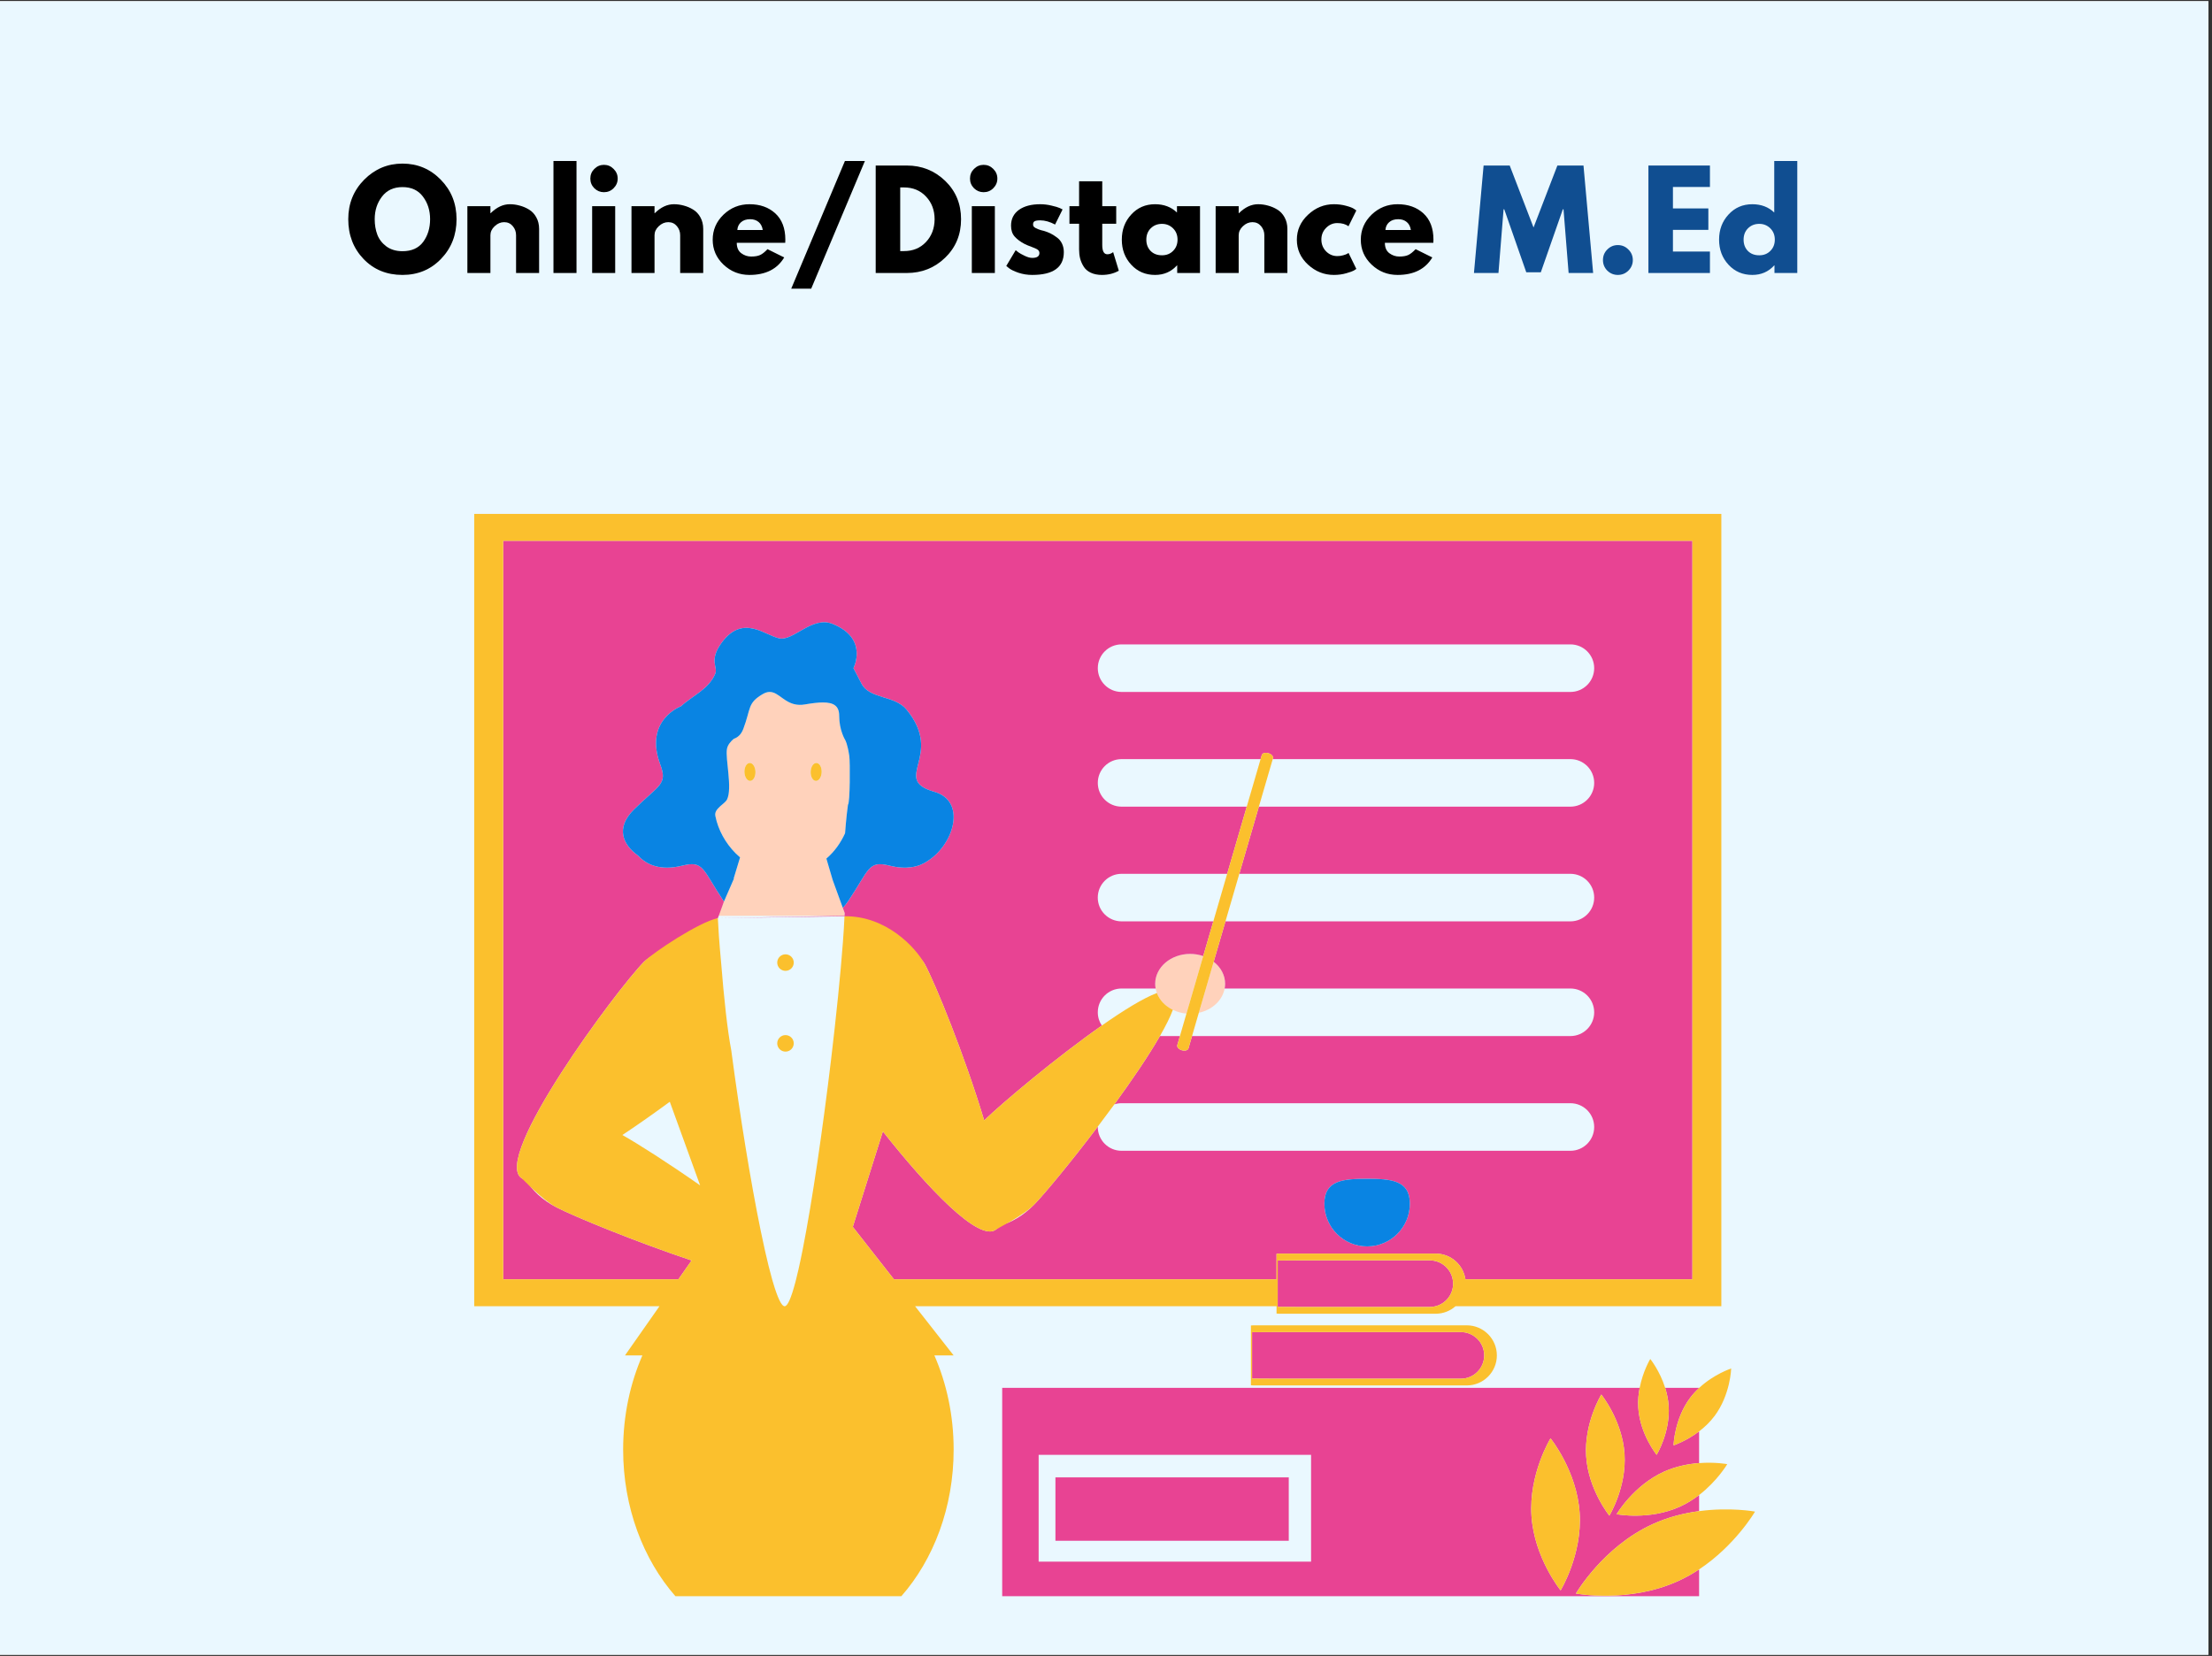 <svg xmlns="http://www.w3.org/2000/svg" xmlns:xlink="http://www.w3.org/1999/xlink" width="406" zoomAndPan="magnify" viewBox="0 0 304.5 228" height="304" preserveAspectRatio="xMidYMid meet" version="1.0"><rect x="0" y="0" width="304.5" height="228" fill="#333333" stroke="none"/><defs><g/><clipPath id="075fae6951"><path d="M 0 0.188 L 304 0.188 L 304 227.812 L 0 227.812 Z M 0 0.188 " clip-rule="nonzero"/></clipPath></defs><g clip-path="url(#075fae6951)"><path fill="#ffffff" d="M 0 0.188 L 304.5 0.188 L 304.5 235.688 L 0 235.688 Z M 0 0.188 " fill-opacity="1" fill-rule="nonzero"/><path fill="#ffffff" d="M 0 0.188 L 304.5 0.188 L 304.5 228.188 L 0 228.188 Z M 0 0.188 " fill-opacity="1" fill-rule="nonzero"/><path fill="#eaf8ff" d="M 0 0.188 L 304.5 0.188 L 304.5 228.188 L 0 228.188 Z M 0 0.188 " fill-opacity="1" fill-rule="nonzero"/></g><path fill="#ffd2bb" d="M 116.336 101.867 C 116.332 101.863 116.328 101.859 116.328 101.859 C 116.328 101.859 115.523 100.555 115.523 98.566 C 115.523 97.199 114.766 96.715 113.281 96.719 C 112.609 96.719 111.789 96.82 110.82 96.988 C 110.527 97.039 110.262 97.055 110.012 97.047 C 108.012 96.977 107.219 95.23 105.906 95.273 C 105.633 95.281 105.34 95.367 105.004 95.562 C 102.863 96.812 103.398 97.523 102.316 100.375 C 102.031 101.137 101.555 101.539 101.008 101.727 C 100.598 102.07 100.176 102.551 100.07 103.109 C 99.824 104.477 100.855 108.531 100.07 110.094 C 100.059 110.121 100.035 110.148 100.02 110.176 C 100.004 110.199 99.992 110.219 99.973 110.242 C 99.949 110.273 99.922 110.305 99.891 110.336 C 99.875 110.355 99.855 110.379 99.836 110.398 C 99.801 110.434 99.762 110.473 99.719 110.508 C 99.703 110.523 99.691 110.535 99.676 110.551 C 99.605 110.613 99.535 110.676 99.457 110.738 C 99.422 110.77 99.387 110.801 99.348 110.832 C 99.324 110.852 99.301 110.875 99.273 110.895 C 99.227 110.938 99.18 110.977 99.137 111.02 C 99.117 111.035 99.098 111.051 99.082 111.07 C 99.02 111.125 98.961 111.18 98.906 111.238 C 98.895 111.25 98.887 111.262 98.871 111.273 C 98.828 111.32 98.789 111.371 98.75 111.418 C 98.734 111.438 98.719 111.457 98.707 111.473 C 98.668 111.527 98.633 111.578 98.602 111.633 C 98.594 111.645 98.586 111.656 98.578 111.668 C 98.547 111.73 98.516 111.797 98.496 111.867 C 98.492 111.883 98.488 111.902 98.484 111.922 C 98.469 111.973 98.461 112.027 98.457 112.082 C 98.457 112.105 98.453 112.125 98.453 112.148 C 98.453 112.148 98.453 112.152 98.453 112.152 C 98.453 112.223 98.461 112.297 98.48 112.371 C 98.48 112.371 98.48 112.371 98.48 112.375 C 98.867 114.281 99.859 116.074 101.254 117.477 C 101.453 117.676 101.66 117.867 101.875 118.051 L 101 120.941 C 101.012 120.953 101.023 120.965 101.031 120.977 L 101.043 120.941 L 101.906 118.078 C 103.504 119.43 105.512 120.285 107.703 120.309 C 107.734 120.309 107.762 120.312 107.793 120.312 C 108.102 120.312 108.398 120.297 108.688 120.273 C 110.785 120.102 112.441 119.324 113.723 118.242 L 113.754 118.215 C 114.914 117.227 115.758 115.988 116.332 114.723 C 116.336 114.652 116.484 112.57 116.734 110.797 C 117.02 110.609 117.035 104.926 116.914 104.098 C 116.66 102.398 116.371 101.922 116.336 101.867 Z M 103.266 107.52 C 102.852 107.523 102.496 106.977 102.477 106.293 C 102.461 105.613 102.785 105.059 103.207 105.051 C 103.625 105.047 103.98 105.594 103.996 106.277 C 104.008 106.957 103.688 107.516 103.266 107.52 Z M 112.32 107.52 C 111.902 107.516 111.578 106.957 111.594 106.277 C 111.609 105.594 111.965 105.047 112.383 105.051 C 112.801 105.059 113.125 105.613 113.109 106.293 C 113.094 106.977 112.738 107.523 112.32 107.52 Z M 114.633 121.184 L 114.629 121.168 L 113.754 118.215 C 113.746 118.223 113.734 118.23 113.723 118.242 C 112.441 119.324 110.785 120.102 108.688 120.273 C 108.395 120.297 108.102 120.312 107.793 120.312 C 107.762 120.312 107.734 120.309 107.703 120.309 C 105.512 120.285 103.504 119.43 101.906 118.078 L 101.043 120.941 L 101.031 120.977 L 99.66 124.125 L 98.809 126.094 L 116.254 126.094 L 116.285 125.73 L 116.02 124.996 Z M 107.898 124.152 C 107.383 124.152 106.875 124.105 106.383 124.016 C 106.875 124.105 107.383 124.152 107.898 124.152 Z M 101.184 121.145 C 102.242 122.258 103.543 123.137 105.004 123.652 C 103.543 123.137 102.242 122.258 101.184 121.145 Z M 165.633 131.641 L 164.332 136.105 L 163.324 139.559 C 162.648 139.5 162.016 139.316 161.453 139.039 C 160.418 138.535 159.625 137.711 159.254 136.723 C 159.18 136.523 159.125 136.316 159.086 136.105 C 159.047 135.895 159.02 135.68 159.02 135.461 C 159.02 133.184 161.176 131.34 163.836 131.34 C 164.469 131.34 165.074 131.445 165.633 131.641 Z M 168.648 135.461 C 168.648 135.68 168.621 135.895 168.582 136.105 C 168.281 137.738 166.871 139.047 165.027 139.449 L 166 136.105 L 167.074 132.422 C 168.039 133.172 168.648 134.254 168.648 135.461 Z M 168.648 135.461 " fill-opacity="1" fill-rule="nonzero"/><path fill="#e84393" d="M 69.27 74.461 L 69.27 176.145 L 93.383 176.145 L 95.203 173.551 C 87.383 170.934 78.965 167.461 76.59 166.23 C 74.652 165.227 73.227 163.879 72.406 162.449 C 72.18 162.406 71.98 162.34 71.816 162.23 C 67.609 159.52 84.867 136.273 88.664 132.41 C 89.898 131.152 98.82 126.418 98.82 126.418 L 116.254 126.16 C 119.004 126.387 126.055 130.469 127.309 132.754 C 128.75 135.395 132.812 145.367 135.48 154.262 C 138.066 151.77 145.398 145.605 151.676 141.203 C 151.324 140.684 151.121 140.055 151.121 139.379 C 151.121 137.57 152.586 136.105 154.395 136.105 L 159.086 136.105 C 159.047 135.895 159.02 135.68 159.02 135.461 C 159.02 133.184 161.176 131.34 163.832 131.34 C 164.469 131.34 165.074 131.445 165.633 131.641 L 167.023 126.859 L 154.395 126.859 C 152.586 126.859 151.117 125.395 151.117 123.586 C 151.117 121.777 152.586 120.312 154.395 120.312 L 168.93 120.312 L 171.625 111.066 L 154.395 111.066 C 152.586 111.066 151.121 109.602 151.121 107.793 C 151.121 105.984 152.586 104.52 154.395 104.52 L 173.531 104.52 L 173.695 103.957 C 173.77 103.691 174.176 103.582 174.602 103.703 C 175.027 103.828 175.312 104.141 175.234 104.402 L 175.203 104.52 L 216.18 104.52 C 217.988 104.52 219.453 105.984 219.453 107.793 C 219.453 109.602 217.988 111.066 216.18 111.066 L 173.293 111.066 L 170.602 120.312 L 216.18 120.312 C 217.988 120.312 219.453 121.777 219.453 123.586 C 219.453 125.395 217.988 126.859 216.18 126.859 L 168.695 126.859 L 167.074 132.422 C 168.039 133.172 168.648 134.254 168.648 135.461 C 168.648 135.68 168.621 135.895 168.582 136.105 L 216.18 136.105 C 217.988 136.105 219.453 137.57 219.453 139.379 C 219.453 141.188 217.988 142.652 216.18 142.652 L 164.094 142.652 L 163.602 144.352 C 163.523 144.617 163.117 144.727 162.691 144.605 C 162.266 144.48 161.984 144.168 162.059 143.906 L 162.422 142.652 L 159.672 142.652 C 158.09 145.406 155.809 148.75 153.402 152.055 C 153.715 151.953 154.047 151.898 154.395 151.898 L 216.18 151.898 C 217.988 151.898 219.453 153.363 219.453 155.176 C 219.453 156.98 217.988 158.449 216.18 158.449 L 154.395 158.449 C 152.586 158.449 151.121 156.98 151.121 155.176 C 151.121 155.156 151.121 155.137 151.121 155.121 C 147.391 160.051 143.781 164.398 142.379 165.84 C 140.855 167.402 139.156 168.379 137.547 168.75 C 137.441 168.953 137.316 169.125 137.168 169.25 C 134.84 171.23 127.492 163.32 121.535 155.785 L 117.395 168.922 L 123.062 176.145 L 175.727 176.145 L 175.727 172.629 C 175.859 172.613 175.996 172.605 176.133 172.605 L 197.637 172.605 C 199.719 172.605 201.434 174.145 201.727 176.145 L 232.969 176.145 L 232.969 74.461 Z M 127.75 118.512 C 127.156 118.934 126.422 119.258 125.508 119.395 C 125.508 119.395 125.504 119.395 125.5 119.395 C 125.477 119.398 125.457 119.402 125.434 119.402 C 124.586 119.52 123.598 119.473 122.43 119.18 C 119.492 118.445 119.66 119.75 116.797 124.023 C 116.539 124.406 116.281 124.723 116.02 124.996 L 116.285 125.73 L 116.254 126.094 L 98.82 126.418 L 99.66 124.125 C 99.637 124.094 99.613 124.059 99.59 124.023 C 96.723 119.75 96.895 118.445 93.957 119.18 C 90.84 119.957 88.961 119.016 87.848 117.816 C 85.809 116.355 84.629 114.055 87.297 111.43 C 90.742 108.043 91.926 108.023 90.895 105.266 C 88.602 99.129 93.758 97.238 93.758 97.238 C 95.285 95.801 97.594 94.918 98.48 92.711 C 98.828 91.844 97.547 90.895 99.387 88.434 C 102.316 84.512 105.359 87.543 107.309 87.898 C 109.254 88.254 111.801 84.789 114.59 85.895 C 119.621 87.898 117.484 91.996 117.484 91.996 C 117.484 91.996 117.484 91.996 118.594 94.137 C 119.707 96.277 123.16 95.715 124.793 97.703 C 130.059 104.125 122.57 107.281 128.621 109.02 C 133.055 110.293 131.359 116.184 127.75 118.512 Z M 188.195 171.613 C 184.945 171.613 182.312 168.977 182.312 165.73 C 182.312 162.48 184.945 162.309 188.195 162.309 C 191.445 162.309 194.078 162.48 194.078 165.73 C 194.078 168.98 191.445 171.613 188.195 171.613 Z M 216.18 95.273 L 154.395 95.273 C 152.586 95.273 151.121 93.805 151.121 91.996 C 151.121 90.191 152.586 88.723 154.395 88.723 L 216.18 88.723 C 217.988 88.723 219.453 90.191 219.453 91.996 C 219.453 93.805 217.988 95.273 216.18 95.273 Z M 233.895 191.105 L 233.895 191.086 L 229.223 191.086 C 229.461 191.848 229.645 192.688 229.703 193.574 C 229.945 197.219 228.051 200.312 228.051 200.312 C 228.051 200.312 225.766 197.496 225.523 193.852 C 225.457 192.871 225.547 191.938 225.715 191.086 L 137.961 191.086 L 137.961 219.777 L 233.895 219.777 L 233.895 216.086 C 233.016 216.668 232.066 217.207 231.051 217.672 C 224.242 220.789 216.934 219.41 216.934 219.41 C 216.934 219.41 220.668 212.98 227.477 209.863 C 229.648 208.867 231.871 208.332 233.895 208.062 L 233.895 205.848 C 233.117 206.445 232.234 207.004 231.246 207.453 C 227.039 209.359 222.539 208.488 222.539 208.488 C 222.539 208.488 224.855 204.535 229.062 202.629 C 230.727 201.879 232.434 201.559 233.895 201.449 L 233.895 197.082 C 232.105 198.445 230.379 199.004 230.379 199.004 C 230.379 199.004 230.477 195.379 232.668 192.457 C 233.047 191.953 233.465 191.504 233.895 191.105 Z M 180.48 215.02 L 142.977 215.02 L 142.977 200.312 L 180.48 200.312 Z M 214.832 218.973 C 214.832 218.973 211.203 214.508 210.82 208.727 C 210.434 202.945 213.441 198.039 213.441 198.039 C 213.441 198.039 217.066 202.504 217.449 208.285 C 217.836 214.066 214.832 218.973 214.832 218.973 Z M 221.543 208.688 C 221.543 208.688 218.652 205.129 218.348 200.523 C 218.039 195.918 220.434 192.008 220.434 192.008 C 220.434 192.008 223.32 195.566 223.629 200.172 C 223.934 204.777 221.543 208.688 221.543 208.688 Z M 175.176 183.41 L 201.102 183.41 C 202.875 183.41 204.312 184.848 204.312 186.621 C 204.312 188.391 202.875 189.828 201.102 189.828 L 175.176 189.828 C 175.07 189.828 172.465 189.824 172.359 189.812 L 172.359 183.426 C 172.465 183.414 175.07 183.41 175.176 183.41 Z M 196.824 179.953 L 178.703 179.953 C 178.598 179.953 175.992 179.949 175.887 179.941 L 175.887 173.551 C 175.992 173.543 178.598 173.539 178.703 173.539 L 196.824 173.539 C 198.391 173.539 199.691 174.66 199.973 176.145 C 200.012 176.34 200.031 176.539 200.031 176.746 C 200.031 178.246 199.004 179.5 197.613 179.852 C 197.359 179.918 197.098 179.953 196.824 179.953 Z M 177.41 212.145 L 145.289 212.145 L 145.289 203.418 L 177.41 203.418 Z M 177.41 212.145 " fill-opacity="1" fill-rule="nonzero"/><path fill="#fbc02d" d="M 102.477 106.293 C 102.461 105.613 102.785 105.059 103.207 105.051 C 103.625 105.047 103.98 105.594 103.996 106.277 C 104.008 106.957 103.688 107.516 103.266 107.52 C 102.852 107.523 102.492 106.977 102.477 106.293 Z M 112.32 107.52 C 112.738 107.523 113.094 106.977 113.109 106.293 C 113.125 105.613 112.801 105.059 112.383 105.051 C 111.965 105.047 111.609 105.594 111.594 106.277 C 111.578 106.957 111.902 107.516 112.32 107.52 Z M 108.129 133.672 C 108.758 133.672 109.266 133.164 109.266 132.535 C 109.266 131.91 108.758 131.398 108.129 131.398 C 107.504 131.398 106.992 131.91 106.992 132.535 C 106.992 133.164 107.504 133.672 108.129 133.672 Z M 108.129 144.793 C 108.758 144.793 109.266 144.285 109.266 143.656 C 109.266 143.031 108.758 142.52 108.129 142.52 C 107.504 142.52 106.992 143.031 106.992 143.656 C 106.992 144.285 107.504 144.793 108.129 144.793 Z M 162.691 144.602 C 163.117 144.727 163.523 144.613 163.602 144.352 L 164.094 142.652 L 165.027 139.449 L 166.004 136.105 L 167.074 132.422 L 168.695 126.859 L 170.602 120.312 L 173.293 111.066 L 175.203 104.52 L 175.234 104.402 C 175.312 104.141 175.027 103.828 174.605 103.703 C 174.18 103.582 173.77 103.691 173.695 103.957 L 173.531 104.52 L 171.625 111.066 L 168.93 120.312 L 167.023 126.859 L 165.633 131.641 L 164.332 136.105 L 163.324 139.559 L 162.426 142.652 L 162.062 143.902 C 161.984 144.164 162.266 144.48 162.691 144.602 Z M 206.055 186.621 C 206.055 188.906 204.199 190.758 201.914 190.758 L 172.605 190.758 C 172.469 190.758 172.332 190.75 172.199 190.738 L 172.199 182.5 C 172.332 182.488 172.469 182.48 172.605 182.48 L 201.914 182.48 C 204.199 182.48 206.055 184.336 206.055 186.621 Z M 204.312 186.621 C 204.312 184.848 202.875 183.41 201.102 183.41 L 175.176 183.41 C 175.07 183.41 172.465 183.414 172.359 183.426 L 172.359 189.812 C 172.465 189.824 175.07 189.828 175.176 189.828 L 201.102 189.828 C 202.875 189.828 204.312 188.391 204.312 186.621 Z M 233.895 208.062 C 231.871 208.332 229.648 208.867 227.477 209.863 C 220.668 212.98 216.938 219.41 216.938 219.41 C 216.938 219.41 224.242 220.789 231.051 217.672 C 232.07 217.207 233.016 216.668 233.895 216.086 C 238.891 212.777 241.594 208.125 241.594 208.125 C 241.594 208.125 238.203 207.488 233.895 208.062 Z M 217.449 208.285 C 217.066 202.504 213.441 198.039 213.441 198.039 C 213.441 198.039 210.434 202.945 210.82 208.727 C 211.203 214.508 214.832 218.973 214.832 218.973 C 214.832 218.973 217.836 214.066 217.449 208.285 Z M 220.434 192.008 C 220.434 192.008 218.039 195.918 218.348 200.523 C 218.652 205.129 221.543 208.688 221.543 208.688 C 221.543 208.688 223.934 204.777 223.629 200.172 C 223.32 195.566 220.434 192.008 220.434 192.008 Z M 229.703 193.574 C 229.645 192.688 229.461 191.848 229.223 191.086 C 228.48 188.727 227.172 187.113 227.172 187.113 C 227.172 187.113 226.164 188.773 225.715 191.086 C 225.547 191.938 225.457 192.871 225.523 193.852 C 225.766 197.496 228.051 200.312 228.051 200.312 C 228.051 200.312 229.945 197.219 229.703 193.574 Z M 233.895 191.105 C 233.465 191.504 233.047 191.953 232.668 192.457 C 230.477 195.379 230.379 199.004 230.379 199.004 C 230.379 199.004 232.105 198.445 233.895 197.082 C 234.633 196.52 235.379 195.824 236.02 194.969 C 238.211 192.047 238.312 188.422 238.312 188.422 C 238.312 188.422 235.949 189.188 233.895 191.105 Z M 231.246 207.453 C 232.234 207.004 233.117 206.445 233.895 205.848 C 236.41 203.906 237.77 201.594 237.77 201.594 C 237.77 201.594 236.121 201.277 233.895 201.449 C 232.434 201.559 230.727 201.879 229.062 202.629 C 224.855 204.535 222.539 208.488 222.539 208.488 C 222.539 208.488 227.039 209.359 231.246 207.453 Z M 236.957 70.754 L 236.957 179.852 L 200.363 179.852 C 199.637 180.492 198.684 180.883 197.637 180.883 L 176.133 180.883 C 175.996 180.883 175.859 180.879 175.727 180.863 L 175.727 179.852 L 125.969 179.852 L 131.277 186.621 L 128.625 186.621 C 130.316 190.488 131.277 194.902 131.277 199.59 C 131.277 207.555 128.508 214.73 124.078 219.777 L 92.977 219.777 C 88.551 214.73 85.781 207.555 85.781 199.59 C 85.781 194.902 86.742 190.488 88.43 186.621 L 86.035 186.621 L 90.781 179.852 L 65.285 179.852 L 65.285 70.754 Z M 200.031 176.746 C 200.031 176.539 200.012 176.34 199.973 176.145 C 199.691 174.66 198.391 173.535 196.824 173.535 L 178.703 173.535 C 178.598 173.535 175.992 173.543 175.887 173.551 L 175.887 179.938 C 175.992 179.949 178.598 179.953 178.703 179.953 L 196.824 179.953 C 197.098 179.953 197.359 179.918 197.613 179.852 C 199.004 179.5 200.031 178.246 200.031 176.746 Z M 232.969 74.461 L 69.27 74.461 L 69.27 176.145 L 93.383 176.145 L 95.203 173.551 C 87.383 170.934 78.965 167.461 76.59 166.23 C 74.652 165.227 71.98 162.34 71.816 162.23 C 67.609 159.52 84.867 136.273 88.664 132.41 C 89.898 131.152 96.258 126.93 98.82 126.418 C 98.852 127.164 98.902 127.977 98.961 128.855 C 99.039 129.969 99.141 131.176 99.262 132.469 C 99.668 137.555 100.141 141.887 100.66 144.586 C 100.68 144.742 100.699 144.895 100.723 145.047 C 101.855 153.543 103.328 162.703 104.727 169.496 C 104.922 170.445 105.113 171.344 105.305 172.191 C 105.645 173.695 105.973 175.031 106.289 176.145 C 106.332 176.297 106.375 176.441 106.418 176.582 C 107.031 178.66 107.582 179.871 108.023 179.852 C 108.438 179.836 108.93 178.645 109.473 176.605 C 109.512 176.457 109.551 176.301 109.59 176.145 C 109.695 175.727 109.805 175.281 109.914 174.801 C 110.105 173.961 110.301 173.027 110.5 172.023 C 111.828 165.32 113.273 155.309 114.395 145.965 C 115.117 139.914 115.703 134.148 116.031 129.75 C 116.133 128.414 116.207 127.211 116.254 126.156 C 122.027 126.086 126.055 130.465 127.309 132.754 C 128.75 135.395 132.812 145.363 135.48 154.262 C 138.066 151.77 145.398 145.602 151.676 141.203 C 154.641 139.121 157.371 137.438 159.254 136.723 C 159.625 137.711 160.418 138.535 161.453 139.039 C 161.086 140.039 160.465 141.27 159.672 142.652 C 158.09 145.402 155.809 148.75 153.402 152.055 C 152.648 153.086 151.883 154.113 151.121 155.117 C 147.391 160.051 143.781 164.398 142.379 165.84 C 140.855 167.402 137.316 169.125 137.168 169.25 C 134.84 171.23 127.492 163.32 121.535 155.785 L 117.395 168.922 L 123.062 176.145 L 175.727 176.145 L 175.727 172.629 C 175.859 172.613 175.996 172.605 176.133 172.605 L 197.637 172.605 C 199.719 172.605 201.434 174.145 201.727 176.145 L 232.969 176.145 Z M 92.203 151.699 C 90.078 153.262 87.852 154.832 85.676 156.277 C 87.758 157.441 91.996 160.141 96.379 163.211 Z M 92.203 151.699 " fill-opacity="1" fill-rule="nonzero"/><path fill="#0984e3" d="M 101.031 120.977 L 99.66 124.125 C 99.637 124.094 99.613 124.059 99.59 124.023 C 96.723 119.75 96.895 118.445 93.957 119.18 C 90.84 119.957 88.961 119.016 87.848 117.816 C 85.809 116.355 84.629 114.055 87.297 111.43 C 90.742 108.043 91.926 108.023 90.895 105.266 C 88.602 99.129 93.758 97.238 93.758 97.238 C 95.285 95.801 97.594 94.918 98.48 92.711 C 98.828 91.844 97.547 90.895 99.387 88.434 C 102.316 84.512 105.359 87.543 107.309 87.898 C 109.254 88.254 111.801 84.789 114.59 85.895 C 119.621 87.898 117.484 91.996 117.484 91.996 C 117.484 91.996 117.484 91.996 118.594 94.137 C 119.707 96.277 123.16 95.715 124.793 97.703 C 130.059 104.125 122.57 107.281 128.621 109.02 C 133.055 110.293 131.359 116.188 127.75 118.512 C 127.156 118.934 126.422 119.258 125.508 119.395 C 125.508 119.395 125.504 119.395 125.5 119.398 C 125.477 119.402 125.453 119.402 125.434 119.402 C 124.586 119.52 123.598 119.473 122.43 119.18 C 119.488 118.449 119.66 119.75 116.793 124.023 C 116.539 124.406 116.281 124.723 116.02 124.996 L 114.633 121.184 L 114.629 121.172 L 113.758 118.215 C 114.914 117.227 115.758 115.988 116.332 114.723 C 116.332 114.723 116.332 114.723 116.332 114.719 C 116.992 113.258 117.289 111.77 117.289 110.602 L 117.289 107.621 C 117.445 106.363 117.414 105.332 117.289 104.508 C 117.031 102.758 116.383 101.926 116.336 101.867 C 116.332 101.863 116.332 101.859 116.332 101.859 C 116.332 101.859 115.523 100.555 115.523 98.566 C 115.523 97.199 114.766 96.715 113.281 96.719 C 112.609 96.719 111.785 96.82 110.816 96.988 C 110.527 97.039 110.262 97.055 110.012 97.047 C 108.012 96.977 107.223 95.23 105.906 95.273 C 105.633 95.281 105.34 95.367 105.004 95.562 C 102.863 96.812 103.398 97.523 102.316 100.375 C 102.027 101.137 101.551 101.539 101.008 101.727 C 100.598 102.07 100.172 102.551 100.07 103.109 C 99.82 104.477 100.852 108.531 100.07 110.094 C 100.059 110.121 100.035 110.148 100.02 110.176 C 100.004 110.199 99.992 110.219 99.973 110.242 C 99.949 110.273 99.922 110.305 99.891 110.336 C 99.875 110.355 99.855 110.379 99.836 110.398 C 99.801 110.434 99.762 110.473 99.719 110.508 C 99.703 110.523 99.691 110.539 99.676 110.551 C 99.621 110.602 99.562 110.648 99.504 110.699 C 99.023 111.109 98.449 111.566 98.453 112.152 C 98.453 112.223 98.461 112.297 98.48 112.371 C 98.48 112.371 98.48 112.371 98.48 112.375 C 98.867 114.277 99.859 116.074 101.254 117.477 C 101.453 117.676 101.66 117.867 101.875 118.051 L 101 120.941 C 101.012 120.953 101.023 120.965 101.031 120.977 Z M 117.289 107.621 C 117.445 106.363 117.414 105.332 117.289 104.508 Z M 101.875 118.051 L 101 120.941 C 101.012 120.953 101.023 120.965 101.031 120.977 C 101.02 120.965 101.012 120.953 101 120.941 Z M 110.012 97.047 C 110.262 97.055 110.527 97.039 110.82 96.988 C 111.789 96.82 112.609 96.719 113.285 96.719 C 112.609 96.719 111.789 96.82 110.82 96.988 C 110.527 97.039 110.262 97.055 110.012 97.047 Z M 116.914 104.098 C 116.66 102.398 116.371 101.922 116.336 101.867 C 116.383 101.926 117.031 102.758 117.289 104.508 L 117.289 110.602 C 117.289 111.77 116.992 113.258 116.332 114.719 C 116.336 114.652 116.484 112.566 116.73 110.797 C 117.02 110.609 117.035 104.922 116.914 104.098 Z M 116.926 109.613 C 116.926 109.617 116.926 109.617 116.922 109.621 C 116.926 109.617 116.926 109.617 116.926 109.613 Z M 99.973 110.242 C 99.949 110.273 99.922 110.305 99.891 110.336 C 99.922 110.305 99.949 110.273 99.973 110.242 Z M 100.074 103.109 C 100.176 102.551 100.598 102.07 101.008 101.727 C 101.555 101.539 102.031 101.137 102.316 100.375 C 103.398 97.523 102.867 96.812 105.004 95.562 C 105.34 95.367 105.637 95.281 105.91 95.273 C 105.633 95.281 105.34 95.367 105.004 95.562 C 102.863 96.812 103.398 97.523 102.316 100.375 C 102.031 101.137 101.551 101.539 101.008 101.727 C 100.598 102.07 100.172 102.551 100.07 103.109 C 99.824 104.477 100.852 108.531 100.07 110.094 C 100.059 110.121 100.039 110.148 100.02 110.176 C 100.039 110.148 100.059 110.121 100.074 110.094 C 100.855 108.531 99.824 104.477 100.074 103.109 Z M 98.48 112.371 C 98.48 112.371 98.48 112.371 98.48 112.375 C 98.867 114.277 99.859 116.074 101.254 117.477 C 99.859 116.074 98.867 114.281 98.48 112.375 C 98.48 112.371 98.48 112.371 98.48 112.371 Z M 99.836 110.398 C 99.801 110.434 99.762 110.473 99.719 110.508 C 99.762 110.473 99.801 110.434 99.836 110.398 Z M 98.457 112.082 C 98.461 112.027 98.469 111.973 98.484 111.922 C 98.488 111.902 98.492 111.883 98.496 111.867 C 98.516 111.797 98.543 111.73 98.578 111.668 C 98.586 111.656 98.594 111.645 98.602 111.633 C 98.633 111.578 98.668 111.527 98.707 111.473 C 98.719 111.457 98.734 111.438 98.75 111.418 C 98.789 111.367 98.828 111.32 98.871 111.273 C 98.883 111.262 98.895 111.25 98.906 111.238 C 98.961 111.18 99.02 111.125 99.082 111.07 C 99.098 111.051 99.117 111.035 99.133 111.02 C 99.18 110.977 99.227 110.938 99.273 110.895 C 99.301 110.875 99.324 110.852 99.348 110.832 C 99.387 110.801 99.422 110.77 99.457 110.738 C 99.531 110.676 99.605 110.613 99.676 110.551 C 99.621 110.602 99.562 110.648 99.504 110.699 C 99.023 111.109 98.445 111.566 98.453 112.152 C 98.453 112.152 98.453 112.148 98.453 112.148 C 98.453 112.125 98.453 112.105 98.457 112.082 Z M 188.195 162.309 C 184.945 162.309 182.312 162.48 182.312 165.73 C 182.312 168.98 184.945 171.613 188.195 171.613 C 191.445 171.613 194.078 168.98 194.078 165.73 C 194.078 162.48 191.445 162.309 188.195 162.309 Z M 188.195 162.309 " fill-opacity="1" fill-rule="nonzero"/><g fill="#000000" fill-opacity="1"><g transform="translate(47.535, 37.588)"><g><path d="M 0.406 -7.406 C 0.406 -9.551 1.133 -11.363 2.594 -12.844 C 4.062 -14.32 5.82 -15.062 7.875 -15.062 C 9.945 -15.062 11.703 -14.32 13.141 -12.844 C 14.586 -11.375 15.312 -9.562 15.312 -7.406 C 15.312 -5.238 14.598 -3.414 13.172 -1.938 C 11.754 -0.469 9.988 0.266 7.875 0.266 C 5.707 0.266 3.922 -0.461 2.516 -1.922 C 1.109 -3.391 0.406 -5.219 0.406 -7.406 Z M 4.047 -7.406 C 4.047 -6.633 4.164 -5.926 4.406 -5.281 C 4.645 -4.645 5.062 -4.102 5.656 -3.656 C 6.258 -3.219 7 -3 7.875 -3 C 9.133 -3 10.082 -3.426 10.719 -4.281 C 11.352 -5.145 11.672 -6.188 11.672 -7.406 C 11.672 -8.613 11.344 -9.648 10.688 -10.516 C 10.039 -11.391 9.102 -11.828 7.875 -11.828 C 6.656 -11.828 5.711 -11.391 5.047 -10.516 C 4.379 -9.648 4.047 -8.613 4.047 -7.406 Z M 4.047 -7.406 "/></g></g></g><g fill="#000000" fill-opacity="1"><g transform="translate(63.26, 37.588)"><g><path d="M 1.078 0 L 1.078 -9.203 L 4.25 -9.203 L 4.25 -8.234 L 4.281 -8.234 C 5.113 -9.055 5.992 -9.469 6.922 -9.469 C 7.379 -9.469 7.832 -9.406 8.281 -9.281 C 8.727 -9.164 9.156 -8.984 9.562 -8.734 C 9.977 -8.484 10.312 -8.129 10.562 -7.672 C 10.82 -7.211 10.953 -6.676 10.953 -6.062 L 10.953 0 L 7.781 0 L 7.781 -5.203 C 7.781 -5.68 7.629 -6.098 7.328 -6.453 C 7.023 -6.816 6.629 -7 6.141 -7 C 5.66 -7 5.223 -6.812 4.828 -6.438 C 4.441 -6.07 4.25 -5.66 4.25 -5.203 L 4.25 0 Z M 1.078 0 "/></g></g></g><g fill="#000000" fill-opacity="1"><g transform="translate(75.111, 37.588)"><g><path d="M 1.078 0 L 1.078 -15.422 L 4.25 -15.422 L 4.25 0 Z M 1.078 0 "/></g></g></g><g fill="#000000" fill-opacity="1"><g transform="translate(80.436, 37.588)"><g><path d="M 1.375 -14.328 C 1.75 -14.703 2.191 -14.891 2.703 -14.891 C 3.223 -14.891 3.664 -14.703 4.031 -14.328 C 4.406 -13.961 4.594 -13.52 4.594 -13 C 4.594 -12.488 4.406 -12.047 4.031 -11.672 C 3.664 -11.305 3.223 -11.125 2.703 -11.125 C 2.191 -11.125 1.75 -11.305 1.375 -11.672 C 1.008 -12.047 0.828 -12.488 0.828 -13 C 0.828 -13.52 1.008 -13.961 1.375 -14.328 Z M 1.078 -9.203 L 1.078 0 L 4.25 0 L 4.25 -9.203 Z M 1.078 -9.203 "/></g></g></g><g fill="#000000" fill-opacity="1"><g transform="translate(85.851, 37.588)"><g><path d="M 1.078 0 L 1.078 -9.203 L 4.25 -9.203 L 4.25 -8.234 L 4.281 -8.234 C 5.113 -9.055 5.992 -9.469 6.922 -9.469 C 7.379 -9.469 7.832 -9.406 8.281 -9.281 C 8.727 -9.164 9.156 -8.984 9.562 -8.734 C 9.977 -8.484 10.312 -8.129 10.562 -7.672 C 10.82 -7.211 10.953 -6.676 10.953 -6.062 L 10.953 0 L 7.781 0 L 7.781 -5.203 C 7.781 -5.68 7.629 -6.098 7.328 -6.453 C 7.023 -6.816 6.629 -7 6.141 -7 C 5.66 -7 5.223 -6.812 4.828 -6.438 C 4.441 -6.07 4.25 -5.66 4.25 -5.203 L 4.25 0 Z M 1.078 0 "/></g></g></g><g fill="#000000" fill-opacity="1"><g transform="translate(97.702, 37.588)"><g><path d="M 10.391 -4.156 L 3.719 -4.156 C 3.719 -3.508 3.926 -3.031 4.344 -2.719 C 4.758 -2.414 5.211 -2.266 5.703 -2.266 C 6.211 -2.266 6.617 -2.332 6.922 -2.469 C 7.223 -2.602 7.566 -2.875 7.953 -3.281 L 10.25 -2.141 C 9.289 -0.535 7.695 0.266 5.469 0.266 C 4.082 0.266 2.891 -0.207 1.891 -1.156 C 0.898 -2.102 0.406 -3.242 0.406 -4.578 C 0.406 -5.922 0.898 -7.07 1.891 -8.031 C 2.891 -8.988 4.082 -9.469 5.469 -9.469 C 6.926 -9.469 8.113 -9.047 9.031 -8.203 C 9.945 -7.359 10.406 -6.156 10.406 -4.594 C 10.406 -4.375 10.398 -4.227 10.391 -4.156 Z M 3.797 -5.922 L 7.297 -5.922 C 7.223 -6.398 7.035 -6.766 6.734 -7.016 C 6.43 -7.273 6.039 -7.406 5.562 -7.406 C 5.031 -7.406 4.609 -7.266 4.297 -6.984 C 3.992 -6.711 3.828 -6.359 3.797 -5.922 Z M 3.797 -5.922 "/></g></g></g><g fill="#000000" fill-opacity="1"><g transform="translate(108.514, 37.588)"><g><path d="M 10.547 -15.422 L 3.156 2.156 L 0.406 2.156 L 7.797 -15.422 Z M 10.547 -15.422 "/></g></g></g><g fill="#000000" fill-opacity="1"><g transform="translate(119.469, 37.588)"><g><path d="M 1.078 -14.797 L 5.359 -14.797 C 7.422 -14.797 9.18 -14.094 10.641 -12.688 C 12.098 -11.281 12.828 -9.52 12.828 -7.406 C 12.828 -5.281 12.098 -3.516 10.641 -2.109 C 9.191 -0.703 7.43 0 5.359 0 L 1.078 0 Z M 4.453 -3.016 L 4.969 -3.016 C 6.195 -3.016 7.203 -3.426 7.984 -4.25 C 8.773 -5.082 9.176 -6.129 9.188 -7.391 C 9.188 -8.648 8.789 -9.695 8 -10.531 C 7.219 -11.363 6.207 -11.781 4.969 -11.781 L 4.453 -11.781 Z M 4.453 -3.016 "/></g></g></g><g fill="#000000" fill-opacity="1"><g transform="translate(132.701, 37.588)"><g><path d="M 1.375 -14.328 C 1.75 -14.703 2.191 -14.891 2.703 -14.891 C 3.223 -14.891 3.664 -14.703 4.031 -14.328 C 4.406 -13.961 4.594 -13.52 4.594 -13 C 4.594 -12.488 4.406 -12.047 4.031 -11.672 C 3.664 -11.305 3.223 -11.125 2.703 -11.125 C 2.191 -11.125 1.75 -11.305 1.375 -11.672 C 1.008 -12.047 0.828 -12.488 0.828 -13 C 0.828 -13.52 1.008 -13.961 1.375 -14.328 Z M 1.078 -9.203 L 1.078 0 L 4.25 0 L 4.25 -9.203 Z M 1.078 -9.203 "/></g></g></g><g fill="#000000" fill-opacity="1"><g transform="translate(138.116, 37.588)"><g><path d="M 5.078 -9.469 C 5.598 -9.469 6.113 -9.406 6.625 -9.281 C 7.145 -9.164 7.531 -9.051 7.781 -8.938 L 8.156 -8.75 L 7.125 -6.672 C 6.406 -7.055 5.723 -7.25 5.078 -7.25 C 4.711 -7.25 4.457 -7.207 4.312 -7.125 C 4.164 -7.051 4.094 -6.906 4.094 -6.688 C 4.094 -6.645 4.098 -6.598 4.109 -6.547 C 4.117 -6.492 4.141 -6.445 4.172 -6.406 C 4.211 -6.363 4.25 -6.328 4.281 -6.297 C 4.312 -6.273 4.359 -6.242 4.422 -6.203 C 4.492 -6.172 4.551 -6.145 4.594 -6.125 C 4.633 -6.102 4.703 -6.07 4.797 -6.031 C 4.898 -6 4.973 -5.973 5.016 -5.953 C 5.066 -5.941 5.148 -5.914 5.266 -5.875 C 5.379 -5.844 5.469 -5.82 5.531 -5.812 C 5.895 -5.707 6.211 -5.586 6.484 -5.453 C 6.766 -5.316 7.055 -5.133 7.359 -4.906 C 7.672 -4.688 7.91 -4.398 8.078 -4.047 C 8.242 -3.703 8.328 -3.312 8.328 -2.875 C 8.328 -0.781 6.875 0.266 3.969 0.266 C 3.312 0.266 2.688 0.164 2.094 -0.031 C 1.5 -0.238 1.07 -0.441 0.812 -0.641 L 0.406 -0.969 L 1.703 -3.141 C 1.797 -3.055 1.922 -2.957 2.078 -2.844 C 2.234 -2.727 2.516 -2.57 2.922 -2.375 C 3.328 -2.176 3.68 -2.078 3.984 -2.078 C 4.641 -2.078 4.969 -2.301 4.969 -2.75 C 4.969 -2.945 4.883 -3.102 4.719 -3.219 C 4.551 -3.332 4.266 -3.461 3.859 -3.609 C 3.461 -3.754 3.148 -3.883 2.922 -4 C 2.348 -4.301 1.895 -4.641 1.562 -5.016 C 1.227 -5.391 1.062 -5.891 1.062 -6.516 C 1.062 -7.441 1.422 -8.164 2.141 -8.688 C 2.867 -9.207 3.848 -9.469 5.078 -9.469 Z M 5.078 -9.469 "/></g></g></g><g fill="#000000" fill-opacity="1"><g transform="translate(146.937, 37.588)"><g><path d="M 1.609 -9.203 L 1.609 -12.625 L 4.797 -12.625 L 4.797 -9.203 L 6.719 -9.203 L 6.719 -6.781 L 4.797 -6.781 L 4.797 -3.859 C 4.797 -3.004 5.031 -2.578 5.5 -2.578 C 5.625 -2.578 5.75 -2.598 5.875 -2.641 C 6.008 -2.691 6.113 -2.742 6.188 -2.797 L 6.297 -2.875 L 7.078 -0.312 C 6.398 0.07 5.625 0.266 4.75 0.266 C 4.156 0.266 3.641 0.16 3.203 -0.047 C 2.773 -0.254 2.453 -0.535 2.234 -0.891 C 2.016 -1.242 1.852 -1.613 1.75 -2 C 1.656 -2.383 1.609 -2.801 1.609 -3.25 L 1.609 -6.781 L 0.281 -6.781 L 0.281 -9.203 Z M 1.609 -9.203 "/></g></g></g><g fill="#000000" fill-opacity="1"><g transform="translate(154.02, 37.588)"><g><path d="M 1.703 -1.141 C 0.836 -2.078 0.406 -3.227 0.406 -4.594 C 0.406 -5.957 0.836 -7.109 1.703 -8.047 C 2.566 -8.992 3.66 -9.469 4.984 -9.469 C 6.203 -9.469 7.207 -9.086 8 -8.328 L 8 -9.203 L 11.172 -9.203 L 11.172 0 L 8.031 0 L 8.031 -1.047 L 8 -1.047 C 7.207 -0.172 6.203 0.266 4.984 0.266 C 3.66 0.266 2.566 -0.203 1.703 -1.141 Z M 4.391 -6.156 C 3.984 -5.75 3.781 -5.227 3.781 -4.594 C 3.781 -3.957 3.977 -3.438 4.375 -3.031 C 4.77 -2.633 5.289 -2.438 5.938 -2.438 C 6.562 -2.438 7.07 -2.641 7.469 -3.047 C 7.875 -3.453 8.078 -3.969 8.078 -4.594 C 8.078 -5.227 7.867 -5.75 7.453 -6.156 C 7.035 -6.562 6.531 -6.766 5.938 -6.766 C 5.32 -6.766 4.805 -6.562 4.391 -6.156 Z M 4.391 -6.156 "/></g></g></g><g fill="#000000" fill-opacity="1"><g transform="translate(166.265, 37.588)"><g><path d="M 1.078 0 L 1.078 -9.203 L 4.25 -9.203 L 4.25 -8.234 L 4.281 -8.234 C 5.113 -9.055 5.992 -9.469 6.922 -9.469 C 7.379 -9.469 7.832 -9.406 8.281 -9.281 C 8.727 -9.164 9.156 -8.984 9.562 -8.734 C 9.977 -8.484 10.312 -8.129 10.562 -7.672 C 10.82 -7.211 10.953 -6.676 10.953 -6.062 L 10.953 0 L 7.781 0 L 7.781 -5.203 C 7.781 -5.68 7.629 -6.098 7.328 -6.453 C 7.023 -6.816 6.629 -7 6.141 -7 C 5.66 -7 5.223 -6.812 4.828 -6.438 C 4.441 -6.07 4.25 -5.66 4.25 -5.203 L 4.25 0 Z M 1.078 0 "/></g></g></g><g fill="#000000" fill-opacity="1"><g transform="translate(178.117, 37.588)"><g><path d="M 5.969 -6.875 C 5.375 -6.875 4.859 -6.648 4.422 -6.203 C 3.992 -5.766 3.781 -5.234 3.781 -4.609 C 3.781 -3.973 3.992 -3.43 4.422 -2.984 C 4.859 -2.547 5.375 -2.328 5.969 -2.328 C 6.258 -2.328 6.531 -2.363 6.781 -2.438 C 7.039 -2.508 7.234 -2.582 7.359 -2.656 L 7.516 -2.766 L 8.594 -0.562 C 8.508 -0.5 8.391 -0.422 8.234 -0.328 C 8.086 -0.242 7.75 -0.125 7.219 0.031 C 6.688 0.188 6.113 0.266 5.5 0.266 C 4.156 0.266 2.969 -0.207 1.938 -1.156 C 0.914 -2.102 0.406 -3.242 0.406 -4.578 C 0.406 -5.91 0.914 -7.055 1.938 -8.016 C 2.969 -8.984 4.156 -9.469 5.5 -9.469 C 6.113 -9.469 6.676 -9.395 7.188 -9.25 C 7.707 -9.113 8.07 -8.973 8.281 -8.828 L 8.594 -8.609 L 7.516 -6.438 C 7.117 -6.727 6.602 -6.875 5.969 -6.875 Z M 5.969 -6.875 "/></g></g></g><g fill="#000000" fill-opacity="1"><g transform="translate(186.92, 37.588)"><g><path d="M 10.391 -4.156 L 3.719 -4.156 C 3.719 -3.508 3.926 -3.031 4.344 -2.719 C 4.758 -2.414 5.211 -2.266 5.703 -2.266 C 6.211 -2.266 6.617 -2.332 6.922 -2.469 C 7.223 -2.602 7.566 -2.875 7.953 -3.281 L 10.25 -2.141 C 9.289 -0.535 7.695 0.266 5.469 0.266 C 4.082 0.266 2.891 -0.207 1.891 -1.156 C 0.898 -2.102 0.406 -3.242 0.406 -4.578 C 0.406 -5.922 0.898 -7.07 1.891 -8.031 C 2.891 -8.988 4.082 -9.469 5.469 -9.469 C 6.926 -9.469 8.113 -9.047 9.031 -8.203 C 9.945 -7.359 10.406 -6.156 10.406 -4.594 C 10.406 -4.375 10.398 -4.227 10.391 -4.156 Z M 3.797 -5.922 L 7.297 -5.922 C 7.223 -6.398 7.035 -6.766 6.734 -7.016 C 6.43 -7.273 6.039 -7.406 5.562 -7.406 C 5.031 -7.406 4.609 -7.266 4.297 -6.984 C 3.992 -6.711 3.828 -6.359 3.797 -5.922 Z M 3.797 -5.922 "/></g></g></g><g fill="#000000" fill-opacity="1"><g transform="translate(197.732, 37.588)"><g/></g></g><g fill="#104e91" fill-opacity="1"><g transform="translate(202.621, 37.588)"><g><path d="M 13.312 0 L 12.609 -8.766 L 12.516 -8.766 L 9.484 -0.094 L 7.484 -0.094 L 4.453 -8.766 L 4.359 -8.766 L 3.656 0 L 0.281 0 L 1.609 -14.797 L 5.203 -14.797 L 8.484 -6.266 L 11.766 -14.797 L 15.359 -14.797 L 16.688 0 Z M 13.312 0 "/></g></g></g><g fill="#104e91" fill-opacity="1"><g transform="translate(219.583, 37.588)"><g><path d="M 3.125 -3.844 C 3.695 -3.844 4.18 -3.641 4.578 -3.234 C 4.984 -2.836 5.188 -2.352 5.188 -1.781 C 5.188 -1.219 4.984 -0.734 4.578 -0.328 C 4.18 0.066 3.695 0.266 3.125 0.266 C 2.562 0.266 2.078 0.066 1.672 -0.328 C 1.273 -0.734 1.078 -1.219 1.078 -1.781 C 1.078 -2.352 1.273 -2.836 1.672 -3.234 C 2.078 -3.641 2.562 -3.844 3.125 -3.844 Z M 3.125 -3.844 "/></g></g></g><g fill="#104e91" fill-opacity="1"><g transform="translate(225.84, 37.588)"><g><path d="M 9.547 -14.797 L 9.547 -11.844 L 4.453 -11.844 L 4.453 -8.891 L 9.328 -8.891 L 9.328 -5.938 L 4.453 -5.938 L 4.453 -2.953 L 9.547 -2.953 L 9.547 0 L 1.078 0 L 1.078 -14.797 Z M 9.547 -14.797 "/></g></g></g><g fill="#104e91" fill-opacity="1"><g transform="translate(236.239, 37.588)"><g><path d="M 1.703 -1.141 C 0.836 -2.078 0.406 -3.227 0.406 -4.594 C 0.406 -5.957 0.836 -7.109 1.703 -8.047 C 2.566 -8.992 3.66 -9.469 4.984 -9.469 C 6.203 -9.469 7.207 -9.086 8 -8.328 L 8 -15.422 L 11.172 -15.422 L 11.172 0 L 8.031 0 L 8.031 -1.047 L 8 -1.047 C 7.207 -0.172 6.203 0.266 4.984 0.266 C 3.66 0.266 2.566 -0.203 1.703 -1.141 Z M 4.391 -6.156 C 3.984 -5.75 3.781 -5.227 3.781 -4.594 C 3.781 -3.957 3.977 -3.438 4.375 -3.031 C 4.77 -2.633 5.289 -2.438 5.938 -2.438 C 6.562 -2.438 7.07 -2.641 7.469 -3.047 C 7.875 -3.453 8.078 -3.969 8.078 -4.594 C 8.078 -5.227 7.867 -5.75 7.453 -6.156 C 7.035 -6.562 6.531 -6.766 5.938 -6.766 C 5.32 -6.766 4.805 -6.562 4.391 -6.156 Z M 4.391 -6.156 "/></g></g></g></svg>